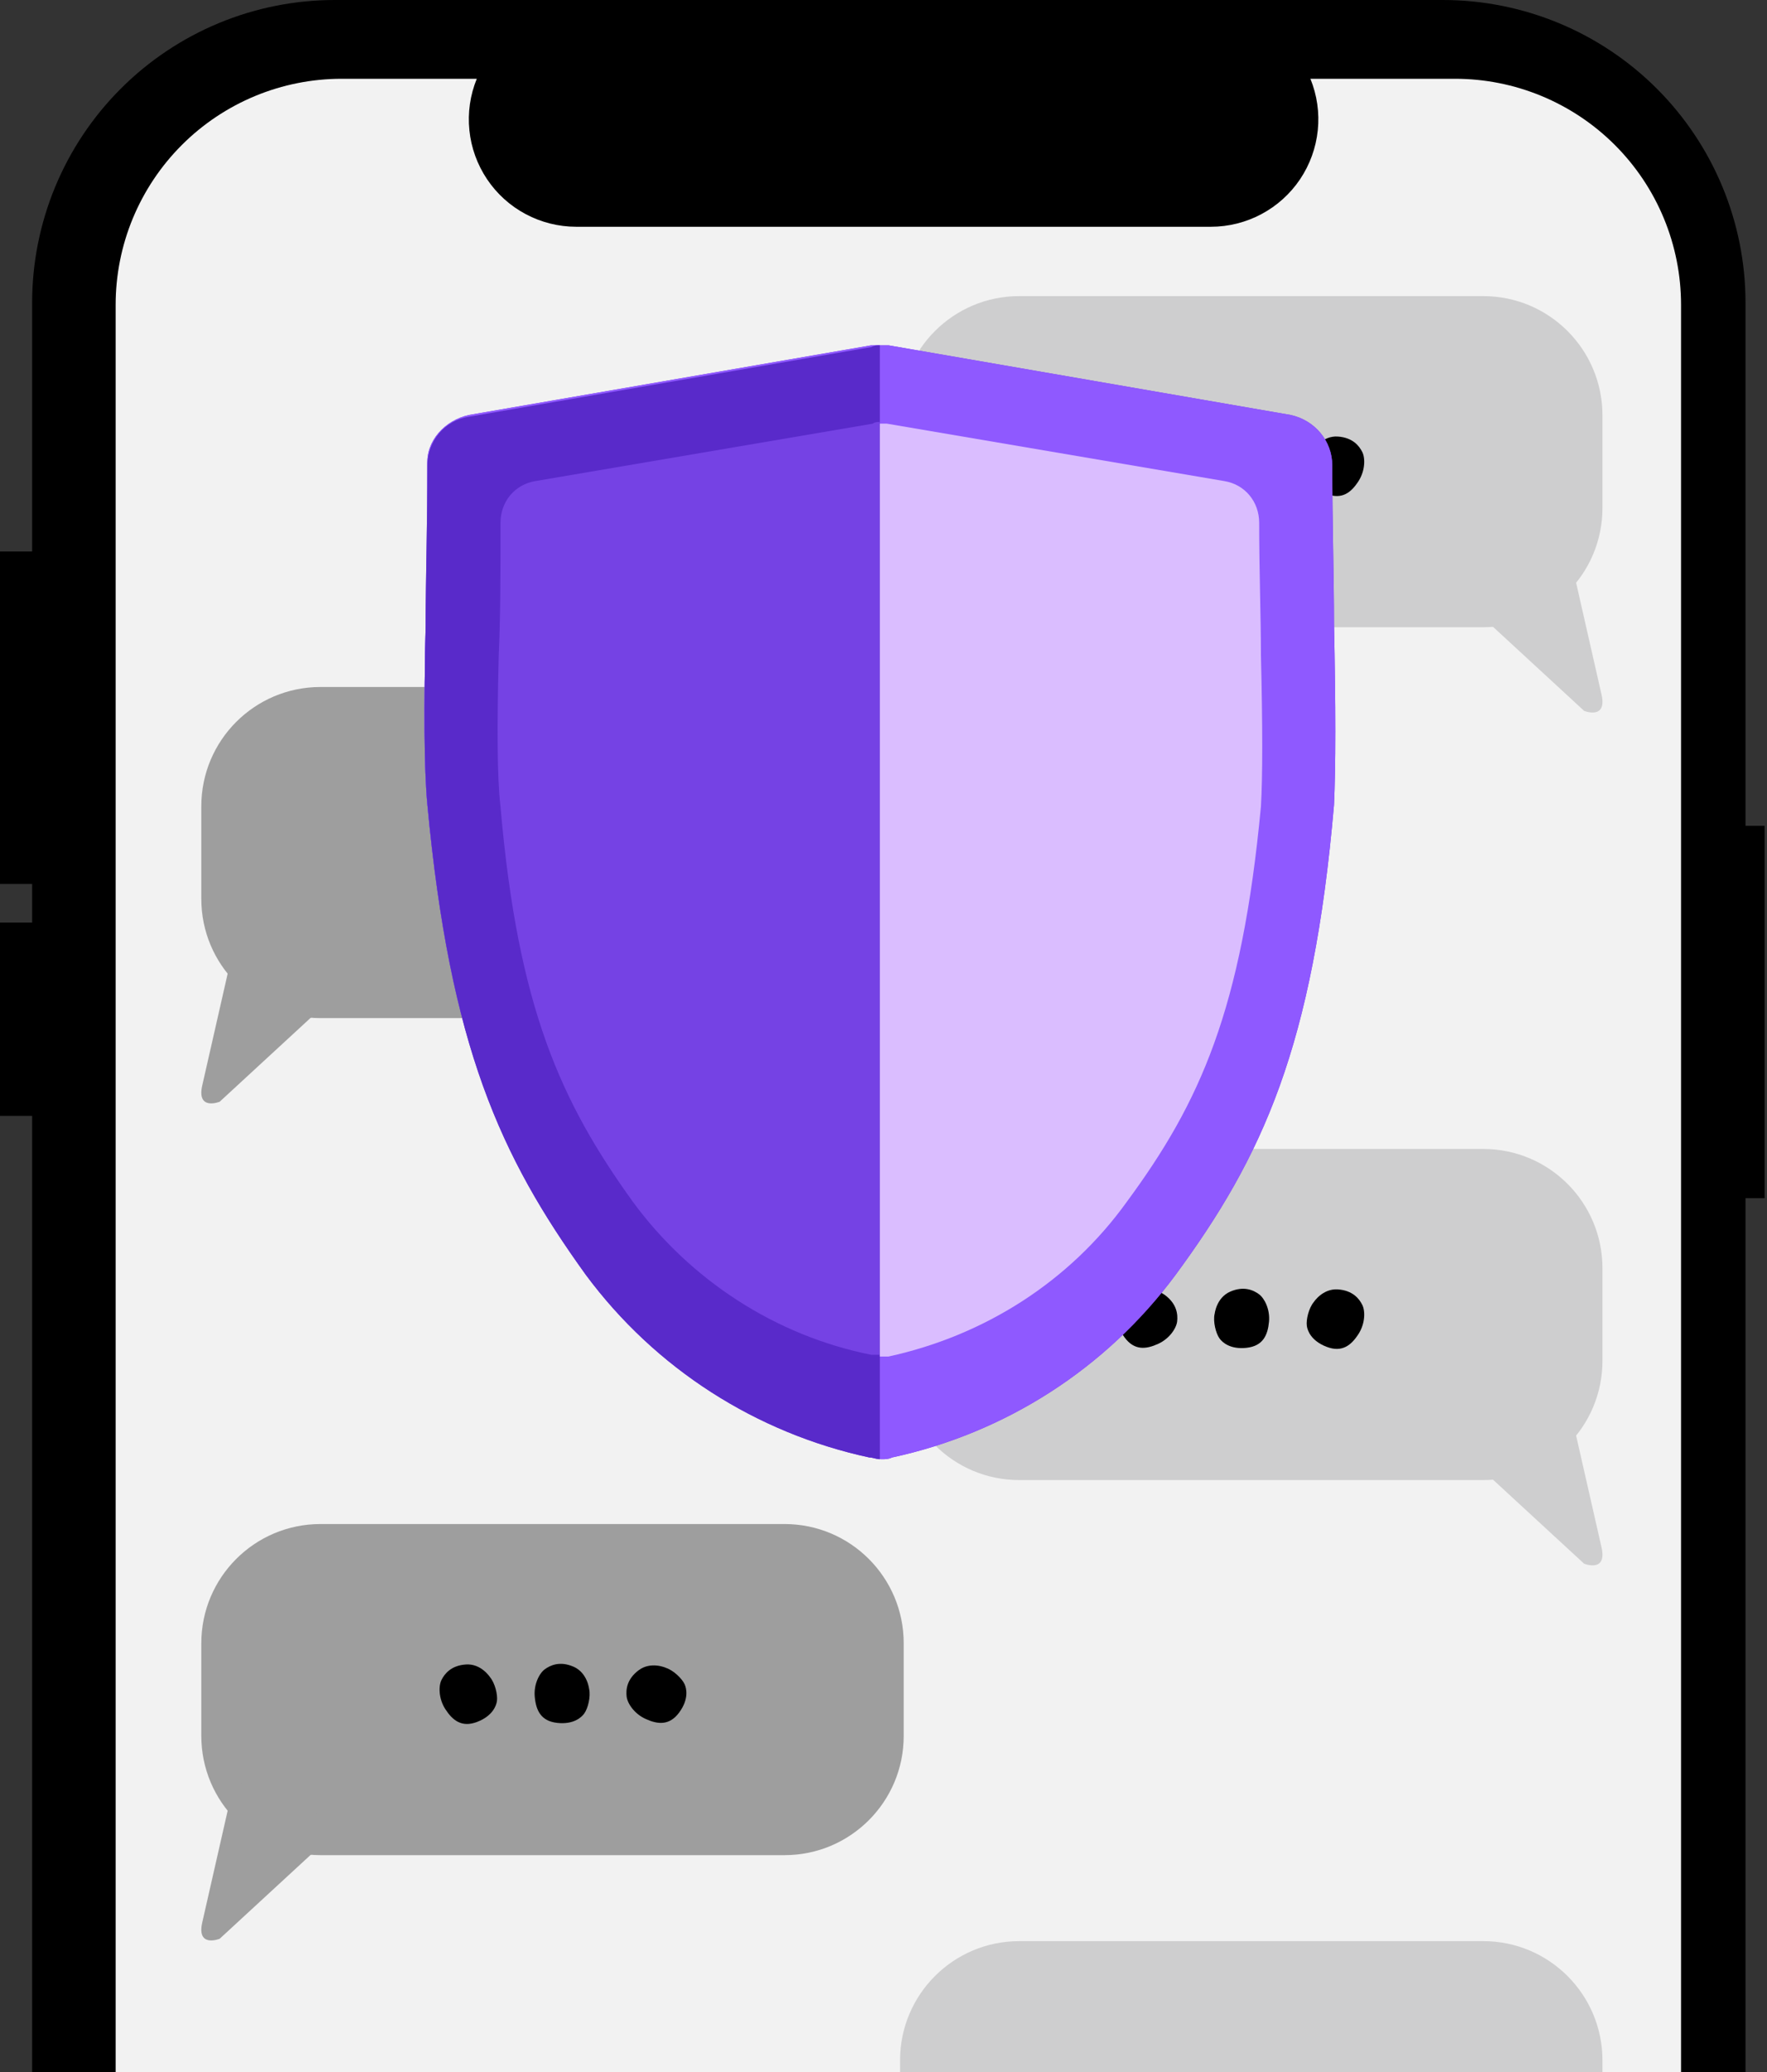 <svg width="87" height="102" viewBox="0 0 87 102" fill="none" xmlns="http://www.w3.org/2000/svg">
<rect x="0" y="0" width="87" height="102" fill="#333333" stroke="none"/>
<g clip-path="url(#clip0_932_478)">
<path d="M86.882 40.653H85.942V14.903C85.942 10.951 84.372 7.16 81.577 4.365C78.782 1.57 74.992 1.05267e-05 71.039 0H16.485C14.528 -5.64659e-06 12.59 0.385 10.782 1.134C8.974 1.883 7.331 2.981 5.947 4.365C4.563 5.749 3.465 7.392 2.716 9.2C1.968 11.008 1.582 12.946 1.582 14.903V14.903V156.167C1.582 160.12 3.152 163.91 5.947 166.705C8.742 169.5 12.533 171.07 16.485 171.07H71.039C74.992 171.07 78.782 169.5 81.577 166.705C84.372 163.91 85.942 160.12 85.942 156.167V58.982H86.882V40.653Z" fill="black"/>
<path d="M82.768 15.007V156.064C82.769 157.525 82.481 158.972 81.922 160.322C81.363 161.672 80.543 162.899 79.51 163.932C78.477 164.966 77.251 165.785 75.901 166.345C74.551 166.904 73.104 167.192 71.643 167.192H16.822C13.871 167.192 11.04 166.02 8.953 163.933C6.866 161.847 5.694 159.016 5.694 156.065V15.007C5.694 13.545 5.981 12.098 6.54 10.748C7.1 9.398 7.919 8.171 8.953 7.138C9.986 6.104 11.213 5.285 12.563 4.725C13.913 4.166 15.36 3.878 16.821 3.878H23.475C23.147 4.681 23.022 5.552 23.111 6.414C23.199 7.277 23.498 8.104 23.982 8.824C24.465 9.544 25.118 10.134 25.884 10.541C26.649 10.949 27.503 11.162 28.37 11.163H59.624C60.491 11.162 61.344 10.948 62.109 10.54C62.874 10.132 63.527 9.543 64.011 8.823C64.494 8.104 64.793 7.276 64.882 6.414C64.971 5.552 64.846 4.681 64.519 3.878H71.64C73.101 3.878 74.548 4.166 75.898 4.725C77.248 5.284 78.475 6.104 79.509 7.137C80.542 8.17 81.362 9.397 81.921 10.747C82.48 12.097 82.768 13.544 82.768 15.005V15.005L82.768 15.007Z" fill="#F2F2F2"/>
<path d="M73.031 56.56H50.182C46.942 56.56 44.315 59.188 44.315 62.428V66.993C44.315 70.233 46.942 72.86 50.182 72.86H73.031C76.271 72.86 78.898 70.233 78.898 66.993V62.428C78.898 59.188 76.271 56.56 73.031 56.56Z" fill="#CECECF"/>
<path d="M72.434 71.933C72.363 72.07 73.531 72.86 73.531 72.86L77.996 76.977C77.996 76.977 79.122 77.429 78.859 76.201L77.291 69.303C77.291 69.303 73.9 69.13 72.434 71.933V71.933Z" fill="#CECECF"/>
<path d="M56.024 63.639C56.024 63.639 56.755 63.305 57.36 63.754C57.949 64.192 57.996 64.71 57.958 65.048C57.92 65.386 57.582 65.897 57.031 66.15C56.431 66.427 55.849 66.493 55.366 65.833C54.884 65.176 55.007 64.656 55.101 64.447C55.231 64.164 55.657 63.757 56.021 63.641L56.024 63.639Z" fill="black"/>
<path d="M59.804 64.687C59.804 64.687 59.88 63.887 60.57 63.584C61.242 63.291 61.717 63.511 61.989 63.712C62.261 63.913 62.538 64.462 62.481 65.065C62.419 65.722 62.188 66.259 61.377 66.349C60.565 66.439 60.177 66.075 60.043 65.886C59.861 65.633 59.721 65.06 59.801 64.687H59.804Z" fill="black"/>
<path d="M64.685 64.098C64.685 64.098 65.12 63.422 65.872 63.474C66.603 63.523 66.925 63.935 67.074 64.237C67.225 64.54 67.216 65.155 66.889 65.666C66.532 66.222 66.08 66.593 65.316 66.3C64.555 66.007 64.377 65.505 64.344 65.276C64.299 64.966 64.439 64.394 64.683 64.1L64.685 64.098Z" fill="black"/>
<path d="M73.031 95.557H50.182C46.942 95.557 44.315 98.184 44.315 101.424V105.989C44.315 109.229 46.942 111.856 50.182 111.856H73.031C76.271 111.856 78.898 109.229 78.898 105.989V101.424C78.898 98.184 76.271 95.557 73.031 95.557Z" fill="#CECECF"/>
<path d="M73.031 14.577H50.182C46.942 14.577 44.315 17.204 44.315 20.445V25.009C44.315 28.25 46.942 30.877 50.182 30.877H73.031C76.271 30.877 78.898 28.25 78.898 25.009V20.445C78.898 17.204 76.271 14.577 73.031 14.577Z" fill="#CECECF"/>
<path d="M72.434 29.949C72.363 30.087 73.531 30.876 73.531 30.876L77.996 34.994C77.996 34.994 79.122 35.446 78.859 34.218L77.291 27.32C77.291 27.32 73.9 27.147 72.434 29.949V29.949Z" fill="#CECECF"/>
<path d="M56.024 21.655C56.024 21.655 56.755 21.322 57.36 21.771C57.949 22.209 57.996 22.727 57.958 23.065C57.92 23.403 57.582 23.914 57.031 24.167C56.431 24.444 55.849 24.51 55.366 23.85C54.884 23.192 55.007 22.672 55.101 22.464C55.231 22.18 55.657 21.773 56.021 21.657L56.024 21.655Z" fill="black"/>
<path d="M59.804 22.703C59.804 22.703 59.88 21.904 60.57 21.601C61.242 21.308 61.717 21.528 61.989 21.729C62.261 21.93 62.538 22.479 62.481 23.082C62.419 23.739 62.188 24.276 61.377 24.366C60.565 24.456 60.177 24.091 60.043 23.902C59.861 23.649 59.721 23.077 59.801 22.703H59.804Z" fill="black"/>
<path d="M64.685 22.114C64.685 22.114 65.12 21.438 65.872 21.49C66.603 21.54 66.925 21.951 67.074 22.254C67.225 22.557 67.216 23.172 66.889 23.683C66.532 24.238 66.08 24.61 65.316 24.316C64.555 24.023 64.377 23.522 64.344 23.292C64.299 22.983 64.439 22.41 64.683 22.117L64.685 22.114Z" fill="black"/>
<path d="M15.779 33.819H38.627C41.868 33.819 44.495 36.446 44.495 39.687V44.251C44.495 47.492 41.868 50.119 38.627 50.119H15.779C12.539 50.119 9.912 47.492 9.912 44.251V39.687C9.912 36.446 12.539 33.819 15.779 33.819Z" fill="#9E9E9E"/>
<path d="M16.377 49.191C16.448 49.329 15.28 50.119 15.28 50.119L10.815 54.236C10.815 54.236 9.689 54.688 9.952 53.46L11.52 46.562C11.52 46.562 14.911 46.389 16.377 49.191V49.191Z" fill="#9E9E9E"/>
<path d="M32.786 40.897C32.786 40.897 32.055 40.564 31.45 41.013C30.861 41.451 30.814 41.969 30.852 42.307C30.889 42.645 31.227 43.156 31.779 43.409C32.379 43.686 32.961 43.752 33.444 43.092C33.926 42.435 33.803 41.914 33.708 41.706C33.578 41.422 33.153 41.016 32.788 40.9L32.786 40.897Z" fill="black"/>
<path d="M29.006 41.945C29.006 41.945 28.93 41.146 28.24 40.843C27.568 40.55 27.093 40.77 26.821 40.971C26.549 41.172 26.272 41.721 26.329 42.324C26.39 42.981 26.622 43.518 27.433 43.608C28.244 43.698 28.632 43.334 28.767 43.145C28.949 42.891 29.089 42.319 29.008 41.945H29.006Z" fill="black"/>
<path d="M24.126 41.357C24.126 41.357 23.691 40.68 22.939 40.732C22.208 40.782 21.886 41.194 21.737 41.496C21.586 41.799 21.596 42.414 21.922 42.925C22.279 43.48 22.731 43.852 23.494 43.559C24.256 43.265 24.433 42.764 24.467 42.535C24.512 42.225 24.372 41.652 24.128 41.359L24.126 41.357Z" fill="black"/>
<path d="M15.779 75.024H38.627C41.868 75.024 44.495 77.651 44.495 80.892V85.456C44.495 88.697 41.868 91.324 38.627 91.324H15.779C12.539 91.324 9.912 88.697 9.912 85.456V80.892C9.912 77.651 12.539 75.024 15.779 75.024Z" fill="#9E9E9E"/>
<path d="M16.377 90.397C16.448 90.534 15.28 91.324 15.28 91.324L10.815 95.441C10.815 95.441 9.689 95.893 9.952 94.665L11.52 87.767C11.52 87.767 14.911 87.594 16.377 90.397V90.397Z" fill="#9E9E9E"/>
<path d="M32.786 82.102C32.786 82.102 32.055 81.769 31.45 82.218C30.861 82.656 30.814 83.174 30.852 83.512C30.889 83.85 31.227 84.361 31.779 84.614C32.379 84.891 32.961 84.957 33.444 84.297C33.926 83.64 33.803 83.119 33.708 82.911C33.578 82.627 33.153 82.221 32.788 82.105L32.786 82.102Z" fill="black"/>
<path d="M29.006 83.15C29.006 83.15 28.93 82.351 28.24 82.048C27.568 81.755 27.093 81.975 26.821 82.176C26.549 82.377 26.272 82.926 26.329 83.529C26.39 84.186 26.622 84.723 27.433 84.813C28.244 84.903 28.632 84.539 28.767 84.35C28.949 84.097 29.089 83.524 29.008 83.15H29.006Z" fill="black"/>
<path d="M24.126 82.562C24.126 82.562 23.691 81.885 22.939 81.937C22.208 81.987 21.886 82.399 21.737 82.701C21.586 83.004 21.596 83.619 21.922 84.13C22.279 84.686 22.731 85.057 23.494 84.764C24.256 84.47 24.433 83.969 24.467 83.74C24.512 83.43 24.372 82.857 24.128 82.564L24.126 82.562Z" fill="black"/>
<path d="M3.045 27.148H-0V43.514H3.045V27.148Z" fill="black"/>
<path d="M3.045 45.417H-0V54.932H3.045V45.417Z" fill="black"/>
<path d="M29.306 7.738C30.147 7.738 30.828 7.057 30.828 6.216C30.828 5.375 30.147 4.693 29.306 4.693C28.465 4.693 27.784 5.375 27.784 6.216C27.784 7.057 28.465 7.738 29.306 7.738Z" fill="black"/>
<g clip-path="url(#clip1_932_478)">
<path d="M65.681 30.708C65.681 28.395 65.596 25.825 65.596 22.912C65.596 21.712 64.739 20.684 63.54 20.427L43.748 17H42.891L23.1 20.427C21.901 20.684 20.958 21.712 21.044 22.912C21.044 25.825 21.044 28.395 20.958 30.708C20.872 34.821 20.872 37.819 21.044 39.619C22.157 51.442 24.642 56.925 28.926 62.752C32.353 67.378 37.322 70.548 42.891 71.748C43.063 71.748 43.234 71.833 43.405 71.833C43.577 71.833 43.748 71.833 43.919 71.748C49.489 70.548 54.458 67.378 57.885 62.752C62.169 56.925 64.653 51.528 65.681 39.619C65.767 37.734 65.767 34.821 65.681 30.708V30.708Z" fill="#7638E9"/>
<path d="M42.891 17.086L23.1 20.513C21.901 20.684 21.044 21.712 21.044 22.912C21.044 25.825 20.958 28.395 20.958 30.708C20.872 34.821 20.872 37.819 21.044 39.619C22.157 51.528 24.642 56.925 28.84 62.752C32.267 67.378 37.237 70.548 42.806 71.748C42.977 71.748 43.148 71.833 43.32 71.833V17C43.148 17 43.063 17 42.891 17.086V17.086Z" fill="#7638E9"/>
<path d="M42.977 20.855L26.356 23.683C25.328 23.854 24.642 24.711 24.642 25.739C24.642 28.223 24.642 30.365 24.556 32.25C24.471 35.677 24.471 38.248 24.642 39.704C25.499 49.643 27.641 54.269 31.154 59.153C33.981 63.008 38.179 65.75 42.891 66.692H43.32V20.77C43.234 20.77 43.063 20.77 42.977 20.855Z" fill="#7638E9"/>
<path d="M62.083 32.251C62.083 30.366 61.997 28.138 61.997 25.739C61.997 24.711 61.312 23.854 60.284 23.683L43.663 20.855H43.32V66.778H43.748C48.46 65.75 52.659 63.094 55.486 59.153C59.084 54.27 61.141 49.729 62.083 39.704C62.169 38.248 62.169 35.763 62.083 32.251V32.251Z" fill="#DABDFF"/>
<path d="M65.681 30.708C65.681 28.395 65.596 25.825 65.596 22.912C65.596 21.712 64.739 20.684 63.54 20.427L43.748 17H42.891L23.1 20.427C21.901 20.684 20.958 21.712 21.044 22.912C21.044 25.825 21.044 28.395 20.958 30.708C20.872 34.821 20.872 37.819 21.044 39.619C22.157 51.442 24.642 56.925 28.926 62.752C32.353 67.378 37.322 70.548 42.891 71.748C43.063 71.748 43.234 71.833 43.405 71.833C43.577 71.833 43.748 71.833 43.919 71.748C49.489 70.548 54.458 67.378 57.885 62.752C62.169 56.925 64.653 51.528 65.681 39.619C65.767 37.734 65.767 34.821 65.681 30.708V30.708Z" fill="#8F59FF"/>
<path d="M42.891 17.086L23.1 20.513C21.901 20.684 21.044 21.712 21.044 22.912C21.044 25.825 20.958 28.395 20.958 30.708C20.872 34.821 20.872 37.819 21.044 39.619C22.157 51.528 24.642 56.925 28.84 62.752C32.267 67.378 37.237 70.548 42.806 71.748C42.977 71.748 43.148 71.833 43.32 71.833V17C43.148 17 43.063 17 42.891 17.086V17.086Z" fill="#592ACA"/>
<path d="M42.977 20.855L26.356 23.683C25.328 23.854 24.642 24.711 24.642 25.739C24.642 28.223 24.642 30.365 24.556 32.25C24.471 35.677 24.471 38.248 24.642 39.704C25.499 49.643 27.641 54.269 31.154 59.153C33.981 63.008 38.179 65.75 42.891 66.692H43.32V20.77C43.234 20.77 43.063 20.77 42.977 20.855Z" fill="#7542E4"/>
<path d="M62.083 32.251C62.083 30.366 61.997 28.138 61.997 25.739C61.997 24.711 61.312 23.854 60.284 23.683L43.663 20.855H43.32V66.778H43.748C48.46 65.75 52.659 63.094 55.486 59.153C59.084 54.27 61.141 49.729 62.083 39.704C62.169 38.248 62.169 35.763 62.083 32.251V32.251Z" fill="#DABDFF"/>
</g>
</g>
<defs>
<clipPath id="clip0_932_478">
<rect width="87" height="102" fill="white"/>
</clipPath>
<clipPath id="clip1_932_478">
<rect width="54.833" height="54.833" fill="white" transform="translate(15.646 17)"/>
</clipPath>
</defs>
</svg>
